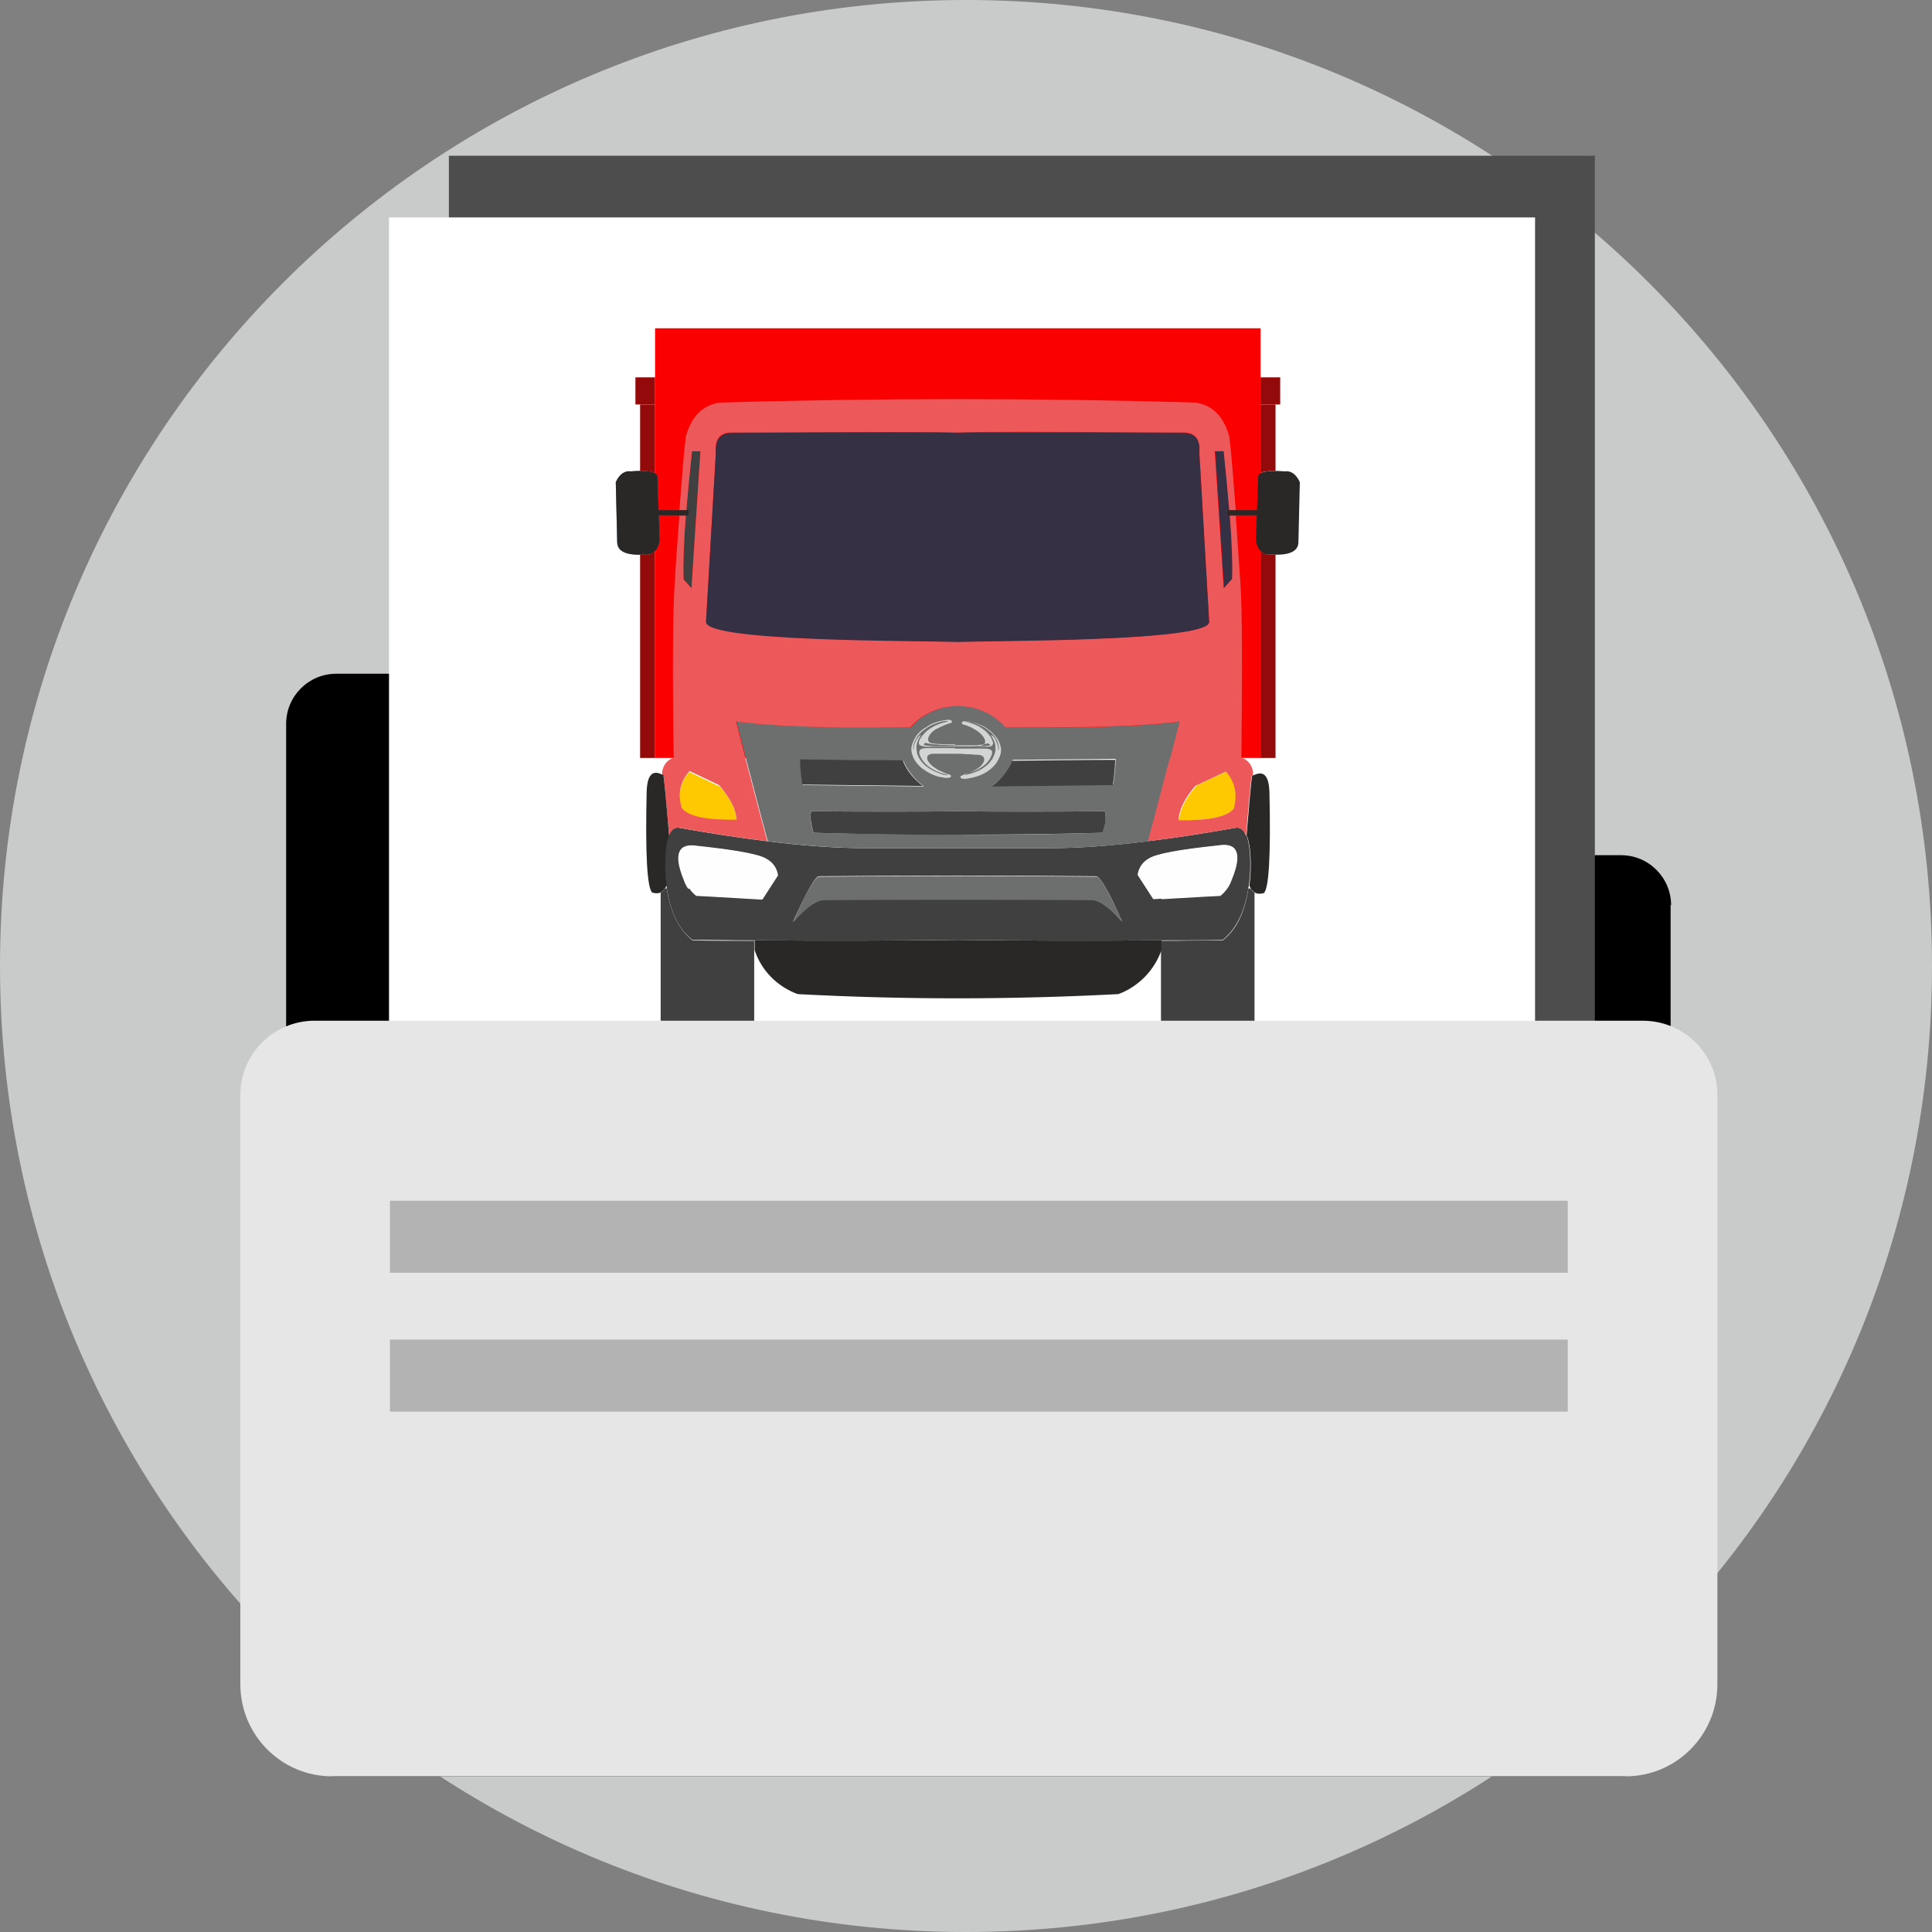 <svg width="48" height="48" viewBox="0 0 48 48" fill="none" xmlns="http://www.w3.org/2000/svg">
<rect x="0" y="0" width="48" height="48" fill="#808080" stroke="none"/>
<path d="M24 48C37.255 48 48 37.255 48 24C48 10.745 37.255 0 24 0C10.745 0 0 10.745 0 24C0 37.255 10.745 48 24 48Z" fill="#C9CACA"/>
<path d="M41.506 22.478V42.889C41.506 43.574 40.949 44.132 40.263 44.132H8.352C7.679 44.132 7.109 43.574 7.109 42.889V17.983C7.109 17.297 7.667 16.739 8.352 16.739H20.782C21.456 16.739 22.025 17.297 22.025 17.983V20.317C22.025 20.829 22.443 21.247 22.954 21.247H40.275C40.96 21.247 41.518 21.804 41.518 22.49L41.506 22.478Z" fill="black"/>
<path d="M32.48 38.533V38.544H12.639C11.977 38.544 11.384 38.277 10.943 37.847C10.501 37.417 10.246 36.813 10.246 36.151V35.036H30.238V36.151C30.238 36.813 30.505 37.406 30.935 37.847C31.342 38.254 31.876 38.51 32.48 38.544V38.533Z" fill="#B3B3B3"/>
<path d="M39.624 3.869V33.178C39.624 34.862 38.254 36.233 36.558 36.233H11.152V3.869H39.624Z" fill="#4D4D4D"/>
<path d="M38.138 5.402V34.71C38.138 36.395 36.767 37.766 35.071 37.766H9.665V5.402H38.138Z" fill="white"/>
<path fill-rule="evenodd" clip-rule="evenodd" d="M31.319 8.156H23.965H23.628H16.275V18.831H23.628H23.965H31.319V8.156Z" fill="#FB0000"/>
<path fill-rule="evenodd" clip-rule="evenodd" d="M16.983 14.394C16.949 13.848 17.018 12.791 17.192 11.211C17.332 11.211 17.402 11.211 17.402 11.211C17.251 13.476 17.181 14.614 17.181 14.614L16.983 14.394Z" fill="#404040"/>
<path fill-rule="evenodd" clip-rule="evenodd" d="M28.844 26.917V23.617V23.374C28.867 23.374 28.891 23.374 28.914 23.374C29.402 23.374 29.89 23.362 30.378 23.362C30.714 23.106 30.924 22.677 31.016 22.073H31.063C31.098 22.119 31.133 22.154 31.168 22.177V26.917H28.844ZM18.738 23.374V23.617V26.917H16.414V22.177C16.449 22.154 16.496 22.119 16.519 22.073H16.565C16.658 22.665 16.867 23.095 17.204 23.362C17.692 23.374 18.18 23.374 18.668 23.374C18.691 23.374 18.714 23.374 18.738 23.374Z" fill="#404040"/>
<path fill-rule="evenodd" clip-rule="evenodd" d="M23.756 24.803C22.443 24.803 21.131 24.768 19.818 24.698C19.307 24.512 18.912 24.106 18.749 23.606V23.362C20.434 23.374 22.118 23.374 23.802 23.351C25.487 23.374 27.171 23.374 28.856 23.362V23.606C28.681 24.106 28.286 24.512 27.787 24.698C26.451 24.768 25.115 24.803 23.767 24.803H23.756Z" fill="#292827"/>
<path fill-rule="evenodd" clip-rule="evenodd" d="M27.241 21.77C24.953 21.747 22.641 21.747 20.352 21.77C20.259 21.759 20.05 22.142 19.702 22.897C20.027 22.537 20.283 22.351 20.48 22.351C22.687 22.34 24.906 22.34 27.102 22.351C27.299 22.351 27.555 22.526 27.88 22.897C27.543 22.131 27.322 21.759 27.229 21.77H27.241ZM30.97 20.76C31.028 20.911 31.063 21.155 31.063 21.48C31.063 21.666 31.051 21.828 31.028 21.991C31.028 22.014 31.016 22.038 31.016 22.061C30.923 22.653 30.714 23.083 30.378 23.35C29.89 23.362 29.402 23.362 28.914 23.362C28.89 23.362 28.867 23.362 28.844 23.362C27.16 23.373 25.475 23.373 23.791 23.35C22.106 23.373 20.422 23.373 18.738 23.362C18.714 23.362 18.691 23.362 18.668 23.362C18.18 23.362 17.692 23.35 17.204 23.35C16.867 23.095 16.658 22.665 16.565 22.061C16.565 22.038 16.554 22.014 16.554 21.991C16.53 21.828 16.519 21.666 16.519 21.48C16.519 21.155 16.554 20.911 16.612 20.76C16.67 20.62 16.739 20.562 16.844 20.562C17.634 20.702 18.366 20.818 19.051 20.899C19.969 21.015 20.794 21.073 21.526 21.073C22.78 21.073 23.524 21.073 23.744 21.073C23.744 21.073 24.511 21.073 26.044 21.073C26.776 21.073 27.601 21.015 28.519 20.899C29.204 20.818 29.936 20.702 30.726 20.562C30.831 20.562 30.9 20.62 30.958 20.76H30.97ZM28.856 22.328C29.82 22.27 30.308 22.247 30.308 22.247C30.378 22.212 30.436 22.142 30.482 22.061C30.529 21.991 30.563 21.921 30.598 21.828C30.854 21.201 30.749 20.922 30.261 21.004C29.285 21.108 28.716 21.213 28.542 21.329C28.391 21.41 28.287 21.561 28.263 21.735C28.519 22.131 28.647 22.328 28.647 22.328C28.716 22.328 28.774 22.316 28.832 22.316L28.856 22.328ZM17.123 22.072C17.181 22.154 17.239 22.212 17.297 22.258C17.297 22.258 17.785 22.282 18.749 22.34C18.807 22.34 18.877 22.351 18.935 22.351C18.935 22.351 19.063 22.154 19.318 21.759C19.295 21.584 19.191 21.433 19.04 21.352C18.877 21.236 18.296 21.12 17.32 21.027C16.844 20.946 16.728 21.224 16.983 21.852C17.018 21.945 17.053 22.026 17.1 22.084L17.123 22.072Z" fill="#404040"/>
<path fill-rule="evenodd" clip-rule="evenodd" d="M28.844 22.328C28.786 22.328 28.716 22.34 28.658 22.34C28.658 22.34 28.53 22.142 28.275 21.747C28.298 21.573 28.403 21.422 28.554 21.341C28.716 21.225 29.297 21.108 30.273 21.015C30.749 20.934 30.865 21.213 30.61 21.84C30.575 21.933 30.54 22.015 30.494 22.073C30.436 22.154 30.378 22.212 30.319 22.259C30.319 22.259 29.831 22.282 28.867 22.34L28.844 22.328Z" fill="#FEFEFE"/>
<path fill-rule="evenodd" clip-rule="evenodd" d="M17.111 22.073C17.065 22.003 17.03 21.933 16.995 21.84C16.739 21.213 16.844 20.934 17.332 21.015C18.308 21.12 18.877 21.225 19.051 21.341C19.202 21.422 19.307 21.573 19.33 21.747C19.075 22.142 18.947 22.34 18.947 22.34C18.877 22.34 18.819 22.328 18.761 22.328C17.797 22.27 17.309 22.247 17.309 22.247C17.239 22.212 17.181 22.142 17.134 22.061L17.111 22.073Z" fill="#FEFEFE"/>
<path fill-rule="evenodd" clip-rule="evenodd" d="M19.702 22.909C20.039 22.142 20.259 21.771 20.352 21.782C22.641 21.759 24.953 21.759 27.241 21.782C27.334 21.771 27.543 22.154 27.892 22.909C27.566 22.549 27.311 22.363 27.113 22.363C24.906 22.352 22.687 22.352 20.492 22.363C20.294 22.363 20.039 22.537 19.713 22.909H19.702Z" fill="#6D6E6E"/>
<path fill-rule="evenodd" clip-rule="evenodd" d="M22.943 19.528C22.722 19.366 22.548 19.145 22.443 18.901C20.736 18.878 19.888 18.878 19.888 18.878C19.888 19.075 19.911 19.284 19.946 19.505L22.943 19.54V19.528ZM18.529 18.831C18.459 18.552 18.378 18.262 18.296 17.925C19.26 18.053 20.701 18.088 22.629 18.064C23.245 17.367 24.372 17.367 24.987 18.064C26.916 18.099 28.368 18.053 29.32 17.925C29.239 18.25 29.158 18.552 29.088 18.831C28.728 20.214 28.542 20.899 28.542 20.899C27.624 21.015 26.799 21.073 26.068 21.073C24.813 21.073 24.07 21.073 23.849 21.073C23.849 21.073 23.082 21.073 21.549 21.073C20.817 21.073 19.992 21.015 19.075 20.899C19.075 20.899 18.889 20.214 18.529 18.831ZM27.45 20.155C26.056 20.167 24.848 20.167 23.802 20.155C22.769 20.167 21.549 20.167 20.155 20.155C20.12 20.283 20.132 20.457 20.213 20.69C21.433 20.725 22.629 20.736 23.802 20.736C24.976 20.748 26.172 20.725 27.392 20.69C27.462 20.457 27.485 20.283 27.45 20.155ZM25.162 18.889C25.057 19.145 24.883 19.354 24.662 19.517L27.659 19.482C27.694 19.261 27.717 19.052 27.717 18.854C27.717 18.854 26.869 18.866 25.162 18.878V18.889Z" fill="#6D6E6E"/>
<path fill-rule="evenodd" clip-rule="evenodd" d="M24.65 19.528C24.871 19.366 25.045 19.145 25.15 18.901C26.858 18.878 27.706 18.878 27.706 18.878C27.706 19.075 27.682 19.284 27.648 19.505L24.65 19.54V19.528Z" fill="#404040"/>
<path fill-rule="evenodd" clip-rule="evenodd" d="M22.432 18.901C22.536 19.156 22.71 19.366 22.931 19.528L19.934 19.493C19.899 19.273 19.876 19.064 19.876 18.866C19.876 18.866 20.724 18.878 22.432 18.889V18.901Z" fill="#404040"/>
<path fill-rule="evenodd" clip-rule="evenodd" d="M20.155 20.156C21.549 20.167 22.757 20.167 23.802 20.156C24.836 20.167 26.056 20.167 27.45 20.156C27.485 20.284 27.473 20.458 27.392 20.69C26.172 20.725 24.976 20.737 23.802 20.737C22.629 20.748 21.433 20.725 20.213 20.69C20.143 20.458 20.12 20.284 20.155 20.156Z" fill="#404040"/>
<path fill-rule="evenodd" clip-rule="evenodd" d="M17.866 19.517C18.157 19.854 18.296 20.144 18.296 20.388C17.541 20.4 17.088 20.307 16.925 20.098C16.832 19.738 16.902 19.436 17.123 19.18C17.611 19.413 17.855 19.529 17.855 19.529L17.866 19.517Z" fill="#FEC900"/>
<path fill-rule="evenodd" clip-rule="evenodd" d="M29.297 20.388C29.297 20.144 29.436 19.866 29.727 19.517C29.727 19.517 29.971 19.401 30.47 19.169C30.703 19.424 30.772 19.726 30.668 20.086C30.505 20.295 30.052 20.388 29.297 20.377V20.388Z" fill="#FEC900"/>
<path fill-rule="evenodd" clip-rule="evenodd" d="M29.076 18.832C29.146 18.553 29.227 18.262 29.309 17.925C28.345 18.053 26.904 18.088 24.976 18.065C24.36 17.368 23.233 17.368 22.617 18.065C20.689 18.1 19.237 18.053 18.285 17.925C18.366 18.251 18.447 18.553 18.517 18.832C18.877 20.214 19.063 20.899 19.063 20.899C18.378 20.818 17.646 20.702 16.856 20.562C16.751 20.562 16.681 20.62 16.623 20.76C16.554 19.912 16.507 19.412 16.484 19.273C16.472 19.261 16.461 19.261 16.449 19.261C16.438 19.087 16.53 18.913 16.693 18.843C16.705 18.832 16.716 18.832 16.739 18.832C16.705 16.648 16.716 15.195 16.763 14.498C16.798 13.86 16.844 13.302 16.879 12.814H17.041C16.983 13.534 16.972 14.069 16.983 14.394L17.181 14.615C17.181 14.615 17.251 13.476 17.402 11.211C17.402 11.211 17.332 11.211 17.193 11.211C17.134 11.769 17.088 12.257 17.053 12.675H16.879C16.949 11.792 16.995 11.176 17.041 10.839C17.181 10.351 17.448 10.073 17.866 10.003C21.723 9.887 25.859 9.887 29.715 10.003C30.134 10.073 30.401 10.351 30.54 10.839C30.587 11.176 30.633 11.792 30.703 12.675H30.529C30.494 12.245 30.447 11.757 30.389 11.211C30.25 11.211 30.18 11.211 30.18 11.211C30.331 13.476 30.401 14.615 30.401 14.615L30.598 14.394C30.621 14.057 30.598 13.534 30.54 12.814H30.703C30.738 13.302 30.772 13.86 30.819 14.498C30.865 15.195 30.865 16.636 30.842 18.832C30.854 18.832 30.877 18.843 30.889 18.843C31.051 18.913 31.144 19.087 31.133 19.261C31.121 19.261 31.109 19.273 31.098 19.273C31.075 19.424 31.028 19.912 30.958 20.76C30.9 20.62 30.831 20.562 30.726 20.562C29.936 20.702 29.204 20.818 28.519 20.899C28.519 20.899 28.705 20.214 29.065 18.832H29.076ZM18.296 20.377C18.296 20.133 18.157 19.854 17.866 19.505C17.866 19.505 17.622 19.389 17.134 19.157C16.902 19.412 16.832 19.714 16.937 20.075C17.1 20.284 17.553 20.377 18.308 20.365L18.296 20.377ZM29.715 19.505C29.425 19.842 29.285 20.133 29.285 20.377C30.041 20.388 30.494 20.295 30.656 20.086C30.749 19.726 30.68 19.424 30.459 19.168C29.971 19.401 29.715 19.517 29.715 19.517V19.505ZM17.541 15.44C17.518 15.927 22.815 15.904 23.791 15.939C24.778 15.904 30.064 15.939 30.041 15.44C30.041 15.44 29.959 14.046 29.797 11.246C29.82 10.897 29.68 10.735 29.378 10.746C25.94 10.723 24.07 10.723 23.791 10.746C23.512 10.735 21.642 10.735 18.203 10.746C17.901 10.735 17.75 10.897 17.785 11.246C17.622 14.034 17.541 15.44 17.541 15.44Z" fill="#ED595B"/>
<path fill-rule="evenodd" clip-rule="evenodd" d="M30.97 20.76C31.04 19.912 31.086 19.413 31.109 19.273C31.121 19.262 31.133 19.262 31.144 19.262C31.4 19.134 31.527 19.273 31.539 19.692C31.574 21.237 31.527 22.073 31.4 22.189C31.307 22.212 31.237 22.212 31.179 22.177C31.144 22.154 31.098 22.119 31.074 22.073C31.063 22.05 31.051 22.026 31.04 22.003C31.063 21.841 31.074 21.678 31.074 21.492C31.074 21.167 31.04 20.923 30.982 20.772L30.97 20.76Z" fill="#292827"/>
<path fill-rule="evenodd" clip-rule="evenodd" d="M16.484 19.273C16.507 19.424 16.554 19.912 16.623 20.76C16.565 20.911 16.53 21.155 16.53 21.48C16.53 21.666 16.542 21.829 16.565 21.991C16.554 22.015 16.542 22.038 16.53 22.061C16.496 22.107 16.461 22.142 16.426 22.166C16.368 22.2 16.287 22.2 16.205 22.177C16.077 22.061 16.031 21.225 16.066 19.68C16.077 19.261 16.205 19.11 16.461 19.25C16.472 19.25 16.484 19.261 16.496 19.261L16.484 19.273Z" fill="#292827"/>
<path d="M31.527 12.675H30.482V12.803H31.527V12.675Z" fill="#292827"/>
<path fill-rule="evenodd" clip-rule="evenodd" d="M31.922 11.711C31.504 11.676 31.284 11.722 31.26 11.827L31.202 13.441C31.26 13.697 31.388 13.802 31.597 13.778C32.039 13.802 32.259 13.697 32.259 13.465C32.283 12.477 32.294 11.978 32.294 11.978C32.201 11.78 32.074 11.687 31.911 11.711H31.922Z" fill="#292827"/>
<path fill-rule="evenodd" clip-rule="evenodd" d="M15.671 11.711C16.089 11.676 16.31 11.722 16.333 11.827L16.391 13.441C16.333 13.697 16.205 13.802 15.996 13.778C15.555 13.802 15.334 13.697 15.334 13.465C15.311 12.477 15.299 11.978 15.299 11.978C15.392 11.78 15.52 11.687 15.682 11.711H15.671Z" fill="#6D7F99"/>
<path d="M17.111 12.675H16.066V12.803H17.111V12.675Z" fill="#292827"/>
<path fill-rule="evenodd" clip-rule="evenodd" d="M15.671 11.711C16.089 11.676 16.31 11.722 16.333 11.827L16.391 13.441C16.333 13.697 16.205 13.802 15.996 13.778C15.555 13.802 15.334 13.697 15.334 13.465C15.311 12.477 15.299 11.978 15.299 11.978C15.392 11.78 15.52 11.687 15.682 11.711H15.671Z" fill="#292827"/>
<path fill-rule="evenodd" clip-rule="evenodd" d="M30.412 14.614C30.412 14.614 30.343 13.476 30.192 11.211C30.192 11.211 30.261 11.211 30.401 11.211C30.459 11.768 30.505 12.256 30.54 12.674H30.482V12.802H30.552C30.61 13.522 30.622 14.057 30.61 14.382L30.412 14.603V14.614Z" fill="#353043"/>
<path fill-rule="evenodd" clip-rule="evenodd" d="M31.318 11.757V10.049H31.69V11.699C31.516 11.699 31.388 11.71 31.318 11.757Z" fill="#940A0A"/>
<path fill-rule="evenodd" clip-rule="evenodd" d="M31.318 13.685C31.388 13.755 31.481 13.789 31.597 13.778C31.632 13.778 31.655 13.778 31.69 13.778V18.831H31.318V13.685Z" fill="#940A0A"/>
<path fill-rule="evenodd" clip-rule="evenodd" d="M31.69 10.049H31.318V9.375H31.806V10.049H31.69Z" fill="#940A0A"/>
<path fill-rule="evenodd" clip-rule="evenodd" d="M16.275 9.375V10.049H15.903H15.787V9.375H16.275Z" fill="#940A0A"/>
<path fill-rule="evenodd" clip-rule="evenodd" d="M15.996 13.778C16.112 13.789 16.205 13.766 16.275 13.685V18.831H15.903V13.778C15.926 13.778 15.961 13.778 15.996 13.778Z" fill="#940A0A"/>
<path fill-rule="evenodd" clip-rule="evenodd" d="M16.275 11.757C16.205 11.722 16.089 11.699 15.903 11.699V10.049H16.275V11.757Z" fill="#940A0A"/>
<path fill-rule="evenodd" clip-rule="evenodd" d="M17.541 15.451C17.541 15.451 17.622 14.057 17.785 11.257C17.762 10.909 17.901 10.746 18.203 10.758C21.642 10.735 23.512 10.735 23.791 10.758C24.07 10.746 25.94 10.746 29.378 10.758C29.68 10.746 29.831 10.909 29.797 11.257C29.959 14.045 30.041 15.451 30.041 15.451C30.064 15.939 24.767 15.916 23.791 15.95C22.803 15.916 17.518 15.95 17.541 15.451Z" fill="#353043"/>
<path fill-rule="evenodd" clip-rule="evenodd" d="M23.733 18.587C23.605 18.587 23.477 18.587 23.349 18.587C23.303 18.587 23.256 18.587 23.21 18.587C23.163 18.587 23.117 18.587 23.071 18.587C23.001 18.587 22.931 18.587 22.885 18.61C22.861 18.622 22.85 18.645 22.838 18.68C22.838 18.68 22.838 18.68 22.838 18.692C22.838 18.738 22.861 18.785 22.885 18.831C22.908 18.889 22.966 18.947 23.012 18.994C23.094 19.075 23.268 19.18 23.454 19.226C23.477 19.238 23.512 19.238 23.535 19.25C23.558 19.25 23.547 19.261 23.535 19.261C23.512 19.261 23.477 19.25 23.454 19.25C23.245 19.191 23.105 19.11 23.001 19.029C22.943 18.982 22.885 18.913 22.838 18.843C22.815 18.796 22.78 18.715 22.78 18.692C22.78 18.657 22.768 18.634 22.768 18.576C22.768 18.471 22.803 18.39 22.861 18.297C22.861 18.285 22.873 18.285 22.873 18.274V18.262C22.873 18.262 22.861 18.262 22.85 18.274C22.803 18.332 22.768 18.367 22.745 18.425C22.71 18.494 22.699 18.552 22.699 18.61C22.699 18.622 22.687 18.634 22.687 18.61C22.687 18.541 22.699 18.471 22.734 18.401C22.768 18.332 22.803 18.285 22.85 18.227C22.908 18.169 22.966 18.123 23.036 18.076C23.14 18.006 23.245 17.972 23.361 17.937C23.407 17.925 23.454 17.913 23.5 17.913C23.512 17.913 23.535 17.913 23.547 17.913C23.558 17.913 23.57 17.925 23.547 17.925C23.512 17.937 23.489 17.937 23.454 17.948C23.338 17.983 23.233 18.018 23.129 18.088C23.047 18.134 23.012 18.169 22.908 18.285C22.896 18.297 22.873 18.343 22.85 18.378C22.838 18.401 22.827 18.436 22.827 18.459C22.827 18.483 22.838 18.506 22.861 18.518C22.908 18.541 22.943 18.541 23.001 18.552C23.047 18.552 23.082 18.552 23.129 18.552C23.187 18.552 23.256 18.552 23.314 18.552C23.454 18.552 23.582 18.552 23.721 18.552C23.733 18.552 23.744 18.552 23.768 18.552C23.907 18.552 24.046 18.552 24.186 18.552C24.244 18.552 24.314 18.552 24.372 18.552C24.418 18.552 24.453 18.552 24.499 18.552C24.558 18.552 24.604 18.552 24.639 18.529C24.662 18.518 24.662 18.494 24.674 18.471C24.674 18.448 24.662 18.413 24.65 18.39C24.639 18.355 24.616 18.32 24.604 18.297C24.511 18.169 24.465 18.146 24.383 18.088C24.29 18.018 24.174 17.983 24.07 17.948C24.035 17.937 24.012 17.937 23.977 17.925C23.953 17.925 23.965 17.913 23.977 17.913C23.988 17.913 24.012 17.913 24.023 17.913C24.07 17.925 24.116 17.925 24.163 17.948C24.279 17.983 24.383 18.03 24.476 18.088C24.546 18.134 24.604 18.181 24.662 18.239C24.709 18.297 24.743 18.332 24.778 18.413C24.801 18.483 24.825 18.552 24.813 18.622C24.813 18.645 24.801 18.634 24.801 18.622C24.801 18.552 24.79 18.506 24.755 18.425C24.732 18.367 24.709 18.32 24.65 18.274C24.65 18.274 24.639 18.262 24.627 18.262V18.274C24.627 18.285 24.639 18.285 24.639 18.297C24.697 18.39 24.732 18.471 24.732 18.576C24.732 18.634 24.732 18.657 24.72 18.692C24.72 18.715 24.685 18.796 24.662 18.843C24.616 18.913 24.558 18.982 24.499 19.029C24.395 19.11 24.256 19.191 24.046 19.238C24.023 19.25 23.988 19.25 23.953 19.25C23.942 19.25 23.93 19.238 23.953 19.238C23.977 19.226 24.012 19.226 24.035 19.215C24.221 19.168 24.383 19.075 24.476 18.994C24.523 18.947 24.581 18.889 24.604 18.831C24.627 18.785 24.65 18.738 24.65 18.692C24.65 18.657 24.639 18.645 24.604 18.622C24.558 18.599 24.476 18.599 24.418 18.599C24.372 18.599 24.325 18.599 24.279 18.599C24.232 18.599 24.186 18.599 24.139 18.599C24.012 18.599 23.884 18.599 23.744 18.599C23.733 18.599 23.709 18.599 23.698 18.599L23.733 18.587ZM23.733 18.541C23.64 18.541 23.558 18.541 23.465 18.541C23.396 18.541 23.338 18.541 23.268 18.541C23.21 18.541 23.152 18.541 23.094 18.529C23.036 18.529 22.966 18.518 22.954 18.506C22.943 18.494 22.954 18.494 22.954 18.483C22.966 18.471 22.978 18.459 23.001 18.459C23.012 18.459 23.012 18.459 23.024 18.459C23.036 18.471 23.036 18.471 23.059 18.471C23.117 18.483 23.152 18.494 23.222 18.494C23.28 18.494 23.326 18.506 23.384 18.506C23.5 18.506 23.582 18.518 23.744 18.518C23.756 18.518 23.779 18.518 23.791 18.518C23.965 18.518 24.035 18.518 24.163 18.518C24.221 18.518 24.267 18.518 24.325 18.506C24.395 18.506 24.43 18.494 24.488 18.483C24.499 18.483 24.511 18.471 24.523 18.471C24.523 18.471 24.534 18.471 24.546 18.471C24.558 18.471 24.581 18.483 24.592 18.494C24.604 18.506 24.604 18.506 24.592 18.518C24.581 18.529 24.499 18.529 24.453 18.541C24.395 18.541 24.337 18.541 24.279 18.552C24.209 18.552 24.151 18.552 24.081 18.552C23.988 18.552 23.895 18.552 23.802 18.552C23.791 18.552 23.768 18.552 23.756 18.552L23.733 18.541ZM23.733 18.494C23.547 18.494 23.349 18.494 23.175 18.471C23.082 18.459 23.059 18.413 23.059 18.378C23.047 18.274 23.198 18.134 23.291 18.099C23.407 18.041 23.5 17.995 23.628 17.96C23.64 17.96 23.651 17.937 23.651 17.925C23.651 17.913 23.628 17.89 23.616 17.89C23.57 17.879 23.535 17.879 23.489 17.89C23.419 17.902 23.349 17.913 23.28 17.937C23.187 17.96 23.094 18.006 23.012 18.065C22.896 18.134 22.803 18.216 22.734 18.332C22.687 18.413 22.652 18.506 22.641 18.599C22.641 18.703 22.676 18.808 22.734 18.901C22.792 18.982 22.861 19.064 22.954 19.122C23.036 19.18 23.117 19.226 23.21 19.261C23.291 19.296 23.373 19.308 23.442 19.319C23.489 19.331 23.547 19.331 23.593 19.319C23.605 19.319 23.628 19.296 23.628 19.284C23.628 19.273 23.616 19.25 23.605 19.25C23.558 19.238 23.489 19.215 23.442 19.191C23.373 19.157 23.303 19.133 23.245 19.087C23.187 19.052 23.129 19.006 23.082 18.947C23.059 18.913 23.036 18.878 23.036 18.843C23.036 18.82 23.036 18.796 23.047 18.785C23.082 18.715 23.198 18.727 23.28 18.727C23.349 18.727 23.431 18.727 23.5 18.727C23.57 18.727 23.663 18.727 23.744 18.727C23.826 18.727 23.907 18.727 23.988 18.738C24.058 18.738 24.139 18.738 24.209 18.75C24.29 18.75 24.407 18.75 24.441 18.82C24.453 18.831 24.453 18.866 24.453 18.878C24.453 18.913 24.43 18.947 24.407 18.982C24.372 19.04 24.302 19.087 24.244 19.122C24.186 19.157 24.116 19.191 24.046 19.215C23.988 19.238 23.919 19.261 23.884 19.273C23.872 19.273 23.86 19.296 23.86 19.308C23.86 19.319 23.884 19.342 23.895 19.342C23.942 19.354 24 19.354 24.046 19.342C24.128 19.331 24.209 19.308 24.29 19.284C24.383 19.25 24.465 19.215 24.546 19.157C24.627 19.098 24.709 19.029 24.767 18.936C24.825 18.843 24.871 18.738 24.871 18.634C24.871 18.552 24.836 18.448 24.79 18.367C24.72 18.262 24.627 18.169 24.523 18.099C24.441 18.041 24.337 17.995 24.256 17.972C24.186 17.948 24.128 17.937 24.058 17.925C24.012 17.913 23.977 17.913 23.93 17.925C23.919 17.925 23.895 17.948 23.895 17.96C23.895 17.972 23.907 17.995 23.919 17.995C24.046 18.03 24.151 18.076 24.256 18.146C24.337 18.192 24.488 18.332 24.476 18.436C24.476 18.471 24.441 18.518 24.36 18.529C24.174 18.552 23.977 18.541 23.791 18.541C23.779 18.541 23.768 18.541 23.744 18.541L23.733 18.494Z" fill="#D3D5D5"/>
<path d="M7.806 25.359H40.809C41.843 25.359 42.668 26.184 42.668 27.206V41.843C42.668 43.11 41.646 44.132 40.391 44.132H8.248C6.993 44.132 5.971 43.11 5.971 41.843V27.206C5.971 26.184 6.796 25.359 7.818 25.359H7.806Z" fill="#E6E6E6"/>
<path d="M38.951 29.832H9.688V31.621H38.951V29.832Z" fill="#B3B3B3"/>
<path d="M38.951 33.282H9.688V35.071H38.951V33.282Z" fill="#B3B3B3"/>
</svg>
